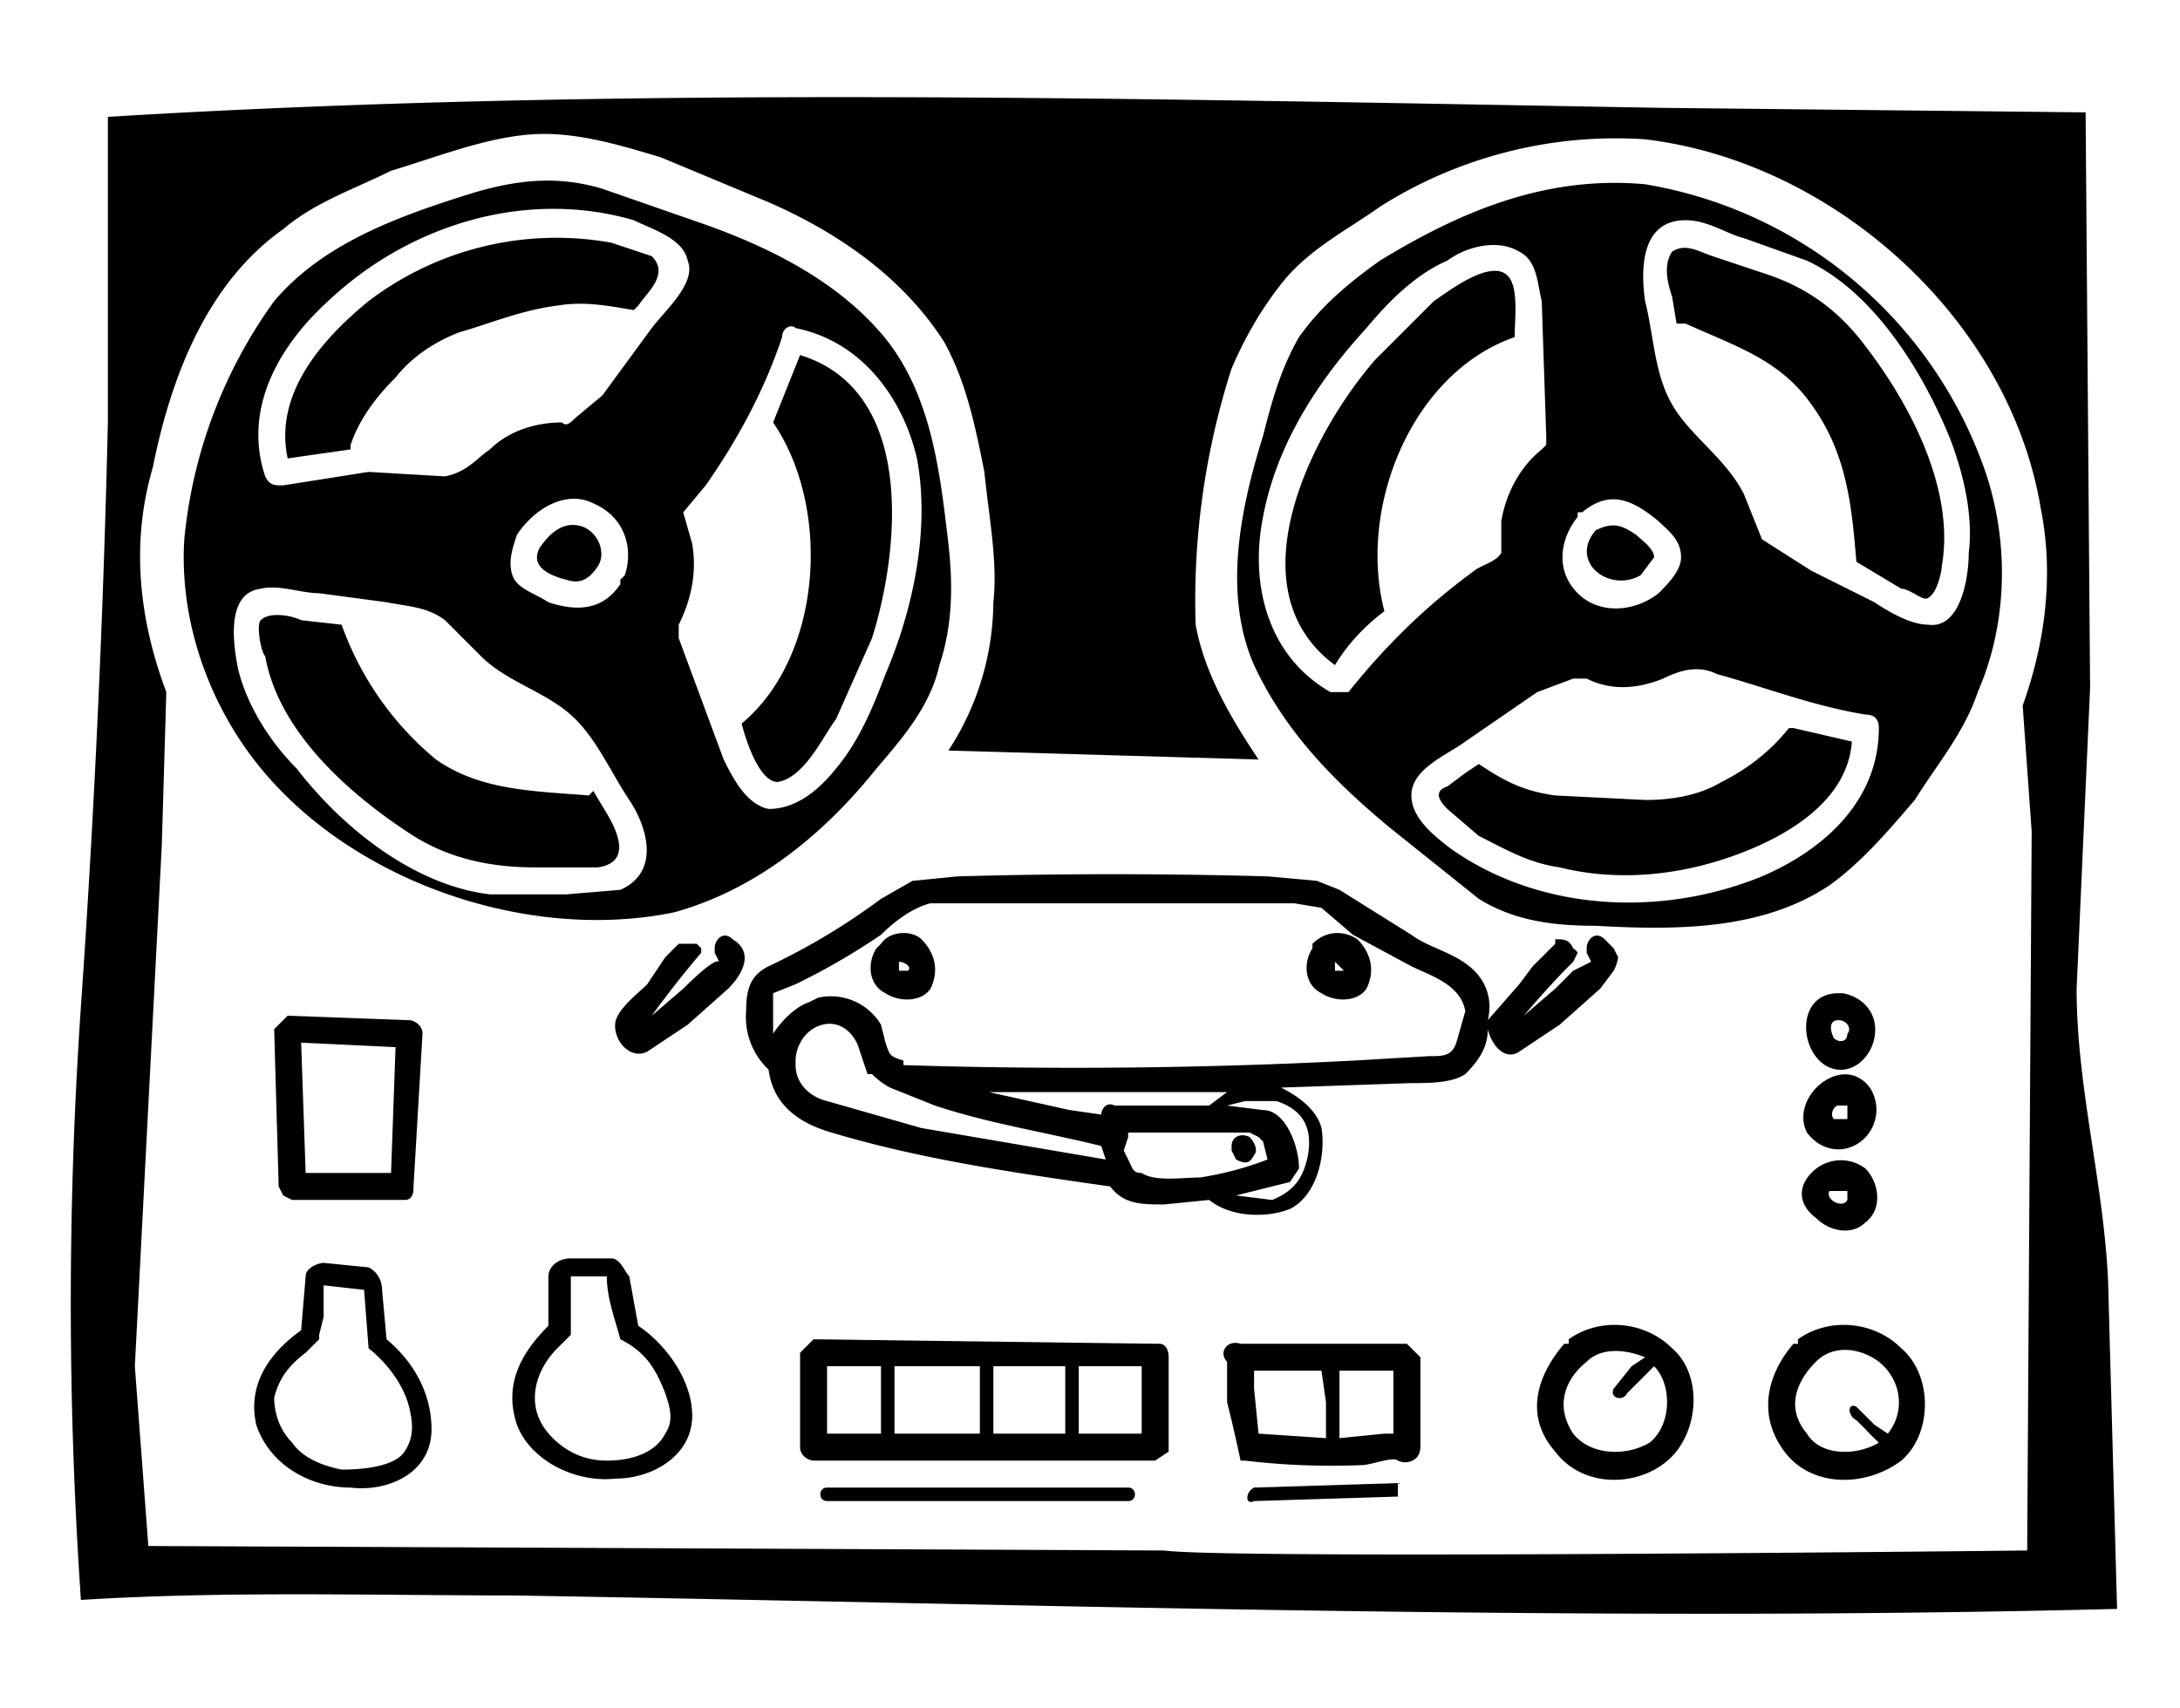 <svg viewBox="0 0 485 380" version="1" xmlns="http://www.w3.org/2000/svg" xmlns:xlink="http://www.w3.org/1999/xlink" class="nav-icon"><defs><path id="a" d="M0 1h455v337H0z"/></defs><g fill-rule="evenodd"><g transform="translate(16 21)"><mask id="b" fill="#fff"><use xlink:href="#a"/></mask><path d="M436 164l-1 160s-178 2-192 0l-226-1-3-40 6-116 1-34c-6-16-8-33-3-50 4-20 12-41 29-53 7-6 16-9 24-13 10-3 20-7 30-8s20 2 30 5l24 10c16 7 30 17 39 31 5 9 7 19 9 29 1 10 3 20 2 29a61 61 0 0 1-10 33l69 2c-6-9-12-19-14-30a169 169 0 0 1 8-57c3-7 7-14 12-20 6-7 14-11 21-16a98 98 0 0 1 59-15c42 5 81 40 88 82 3 15 1 30-4 44l2 28zm17 100c-1-22-7-43-7-65l3-67-1-128-94-1C238 1 123-2 8 5v68c-1 43-3 87-6 130-3 44-3 88 0 132 32-2 64-1 96-1 119 2 238 6 357 3l-2-73z"/></g><path d="M438 123c0 6-2 17-9 16-4 0-9-3-12-5l-14-7-11-7-4-10c-4-8-12-13-16-20s-4-15-6-23c-1-7-1-18 9-18 5 0 9 3 13 4l14 5c15 7 26 25 32 40 3 8 5 17 4 25m-46 72c-22 9-49 8-69-6-4-3-9-7-9-12 0-6 8-9 12-12l16-11 8-3h3c6 3 12 2 17 0 4-2 8-3 12-1 11 3 21 7 33 9 2 0 3 1 3 3 0 16-12 27-26 33m-92-41h-4c-14-8-18-24-15-39 3-16 12-30 23-42 5-6 11-12 18-15 4-3 11-5 16-2 4 2 4 7 5 11l1 30v2l-1 1c-5 4-8 10-9 16v7c-1 2-5 3-6 4-11 8-20 17-28 27m51-39v-1h1c6-5 11-3 17 2 2 2 5 4 5 8 0 3-3 6-5 8-5 4-13 5-18 0s-4-12 0-17m15-74c-22-2-41 6-59 17-7 5-13 10-18 17-4 7-6 14-8 22-5 16-9 35-2 51 7 15 18 26 30 36l20 16c8 5 17 6 26 6 18 1 37 1 52-9 7-5 13-12 19-19 5-8 11-15 14-24 7-16 7-35 1-51a97 97 0 0 0-75-62"/><path d="M393 61l-12-4c-3-1-6-3-9-1-2 3-1 7 0 10l1 6h2c11 5 21 8 28 18 8 11 9 23 10 35l10 6c2 0 5 3 6 2 2-1 3-6 3-7 3-17-7-36-17-49-6-8-13-13-22-16M365 128l3-4c0-2-3-4-4-5-3-2-5-3-9-1-6 7 3 14 10 10M337 74c0-3 1-11-2-13-4-3-13 4-16 6l-13 13c-14 16-32 51-9 68 3-5 7-9 11-12-6-23 6-53 29-61v-1M398 162c-4 5-9 9-15 12-5 3-11 4-17 4l-20-1c-7-1-11-3-17-7l-3 2-4 3c-3 1-2 3 0 5l7 6c6 3 11 6 18 7 12 3 25 2 37-2s27-12 28-26l-13-3h-1M53 149c-1-5-3-17 5-18 4-1 9 1 13 1l15 2c5 1 9 1 13 4l8 8c6 6 15 8 21 14 5 5 8 12 12 18s7 16-2 20l-12 1h-17c-17-2-33-15-43-28-6-6-11-14-13-22m86-21l-1 1v1c-4 6-10 6-16 4-3-2-7-3-8-6s0-6 1-9c4-6 11-10 17-7 7 3 9 10 7 16M73 67c18-17 44-25 68-18 4 2 11 4 12 9 2 5-5 11-8 15l-11 15-6 5c-1 1-2 2-3 1-6 0-12 2-16 6-3 2-5 5-10 6l-17-1-19 3c-2 0-3 0-4-2-5-15 3-29 14-39m101 8c0-2 2-3 3-2 15 3 24 16 27 29 3 16-1 34-7 48-3 8-6 15-11 21-4 5-9 9-15 9-5-1-8-7-10-11l-10-27v-3c3-6 4-12 3-18l-2-7 5-6c7-10 13-21 17-33m-24 128c18-5 33-17 45-32 6-7 12-14 14-23 3-9 3-18 2-27-2-17-4-35-16-48-10-11-24-18-38-23l-23-8c-10-3-19-2-29 1-16 5-33 11-44 24a108 108 0 0 0-20 53c-1 16 4 33 14 47 20 28 61 43 95 36"/><path d="M92 186c8 5 17 7 27 7h14c7-1 5-7 2-12l-3-5-1 1c-12-1-24-1-34-8a69 69 0 0 1-21-30l-9-1c-2-1-7-2-9 0-1 1 0 7 1 8 3 17 19 31 33 40M129 117c-4-1-7 2-9 5-2 4 2 6 6 7 3 1 5 0 7-3s0-8-4-9M173 174c6-1 10-10 13-14l8-18c6-19 10-55-16-63l-6 15c13 19 11 52-7 67 1 4 4 13 8 13M78 100v-1c2-6 6-11 10-15 4-5 9-8 14-10 7-2 14-5 22-6 6-1 11 0 17 1l1-1c2-3 7-7 3-11l-9-3a69 69 0 0 0-54 13c-11 9-21 21-18 35l14-2M257 299h0M219 319zm-35-15h12v15h-12v-15zm15 15v-15h19v15h-19zm38 0h-16v-15h16v15zm3-15h14v15h-14v-15zm20-1v-1 1zm0 0v-1c0-2-1-3-2-3h-1l-76-1-3 3v21c0 2 2 3 3 3h76l3-2v-20zM280 319l-1-10v-4h15l1 7v8l-15-1m28 0l-10 1v-15h12v14h-2m5-20h-37c-3-1-5 2-3 4v9a329 329 0 0 1 3 13h1a162 162 0 0 0 26 1c2 0 7-2 8-1 2 1 5 0 5-3v-20l-3-3M88 233l-1 28H68l-1-29 21 1m-25 33l2 1h25c2 0 2-2 2-3l2-34c0-2-2-3-3-3l-27-1-3 3 1 35 1 2M90 323c-2 3-8 4-14 4-5-1-9-3-11-6-3-3-4-7-4-10 1-4 3-7 7-10l3-3v-1l1-4v-7l9 1 1 13c5 4 8 9 9 13s1 7-1 10m-4-25l-1-11c0-2-1-4-3-5l-10-1c-1 0-4 1-4 3l-1 12c-7 5-12 12-10 21 3 9 12 14 21 14 8 1 18-3 18-13 0-8-4-15-10-20M148 319c-2 4-7 6-13 6-5 0-9-2-12-5s-4-6-4-9c0-4 2-8 5-11l3-3v-1-4-8h8c0 5 2 10 3 14 6 3 8 7 10 12 1 3 2 6 0 9m-6-24l-2-11c-1-1-2-4-4-4h-9c-3 0-5 2-5 4v11c-6 6-10 13-7 22 3 8 13 13 22 12 8 0 17-5 17-14 0-8-6-16-12-20M202 216h-2v-2c1 0 3 1 2 2m3-7c-2-2-7-2-9 1l-1 1c-2 3-2 8 2 10 3 2 8 2 10-1 2-4 1-8-2-11M299 216h-2v-2l2 2m3-7c-3-2-7-2-10 1v1c-2 3-2 8 2 10 3 2 8 2 10-1 2-4 1-8-2-11M275 258c2 1 3 1 4-1 1-1 0-3-1-4-2-1-4 0-4 2v1l1 2M163 209c-2-2-4 0-4 2v1l1 2c-1-1-7 5-8 6l-7 6a233 233 0 0 1 11-14v-1l-1-1h-4l-2 2-1 1-4 6c-2 2-6 5-7 8-1 4 3 9 7 7l9-6 9-8c3-3 6-8 1-11"/><path d="M269 246h-21c-2-1-3 1-3 2l-7-1-18-4h53l-4 3zm-15 15c-2 0-2-1-3-3l-1-2 1-3a9 9 0 0 1 0-1h27l2 1 1 1 1 4a73 73 0 0 1-15 4c-4 0-10 1-13-1zm16-12l11 1 4 5-4-5-11-1h-19 19zm2-2l-2 2-1-1 1 1 2-2zm-67 4l-21-6c-4-1-7-4-7-8v-1c0-3 2-7 6-8s7 2 8 5l2 6h1a17 17 0 0 0 4 3l10 4c12 4 25 6 37 9a2083 2083 0 0 0 1 3l-41-7zm86 6c-1 5-3 8-8 10l-8-1 12-3 2-3c0-5-3-13-8-13l-8-1 4-1h7c6 2 8 6 7 12zm27-22l-17 1a1207 1207 0 0 1-100 1v-1c-3-1-3-1-4-4l-1-4a13 13 0 0 0-14-6l-2 1c-3 1-6 4-8 7v-2-3-4l5-2a151 151 0 0 0 19-11c3-3 7-6 11-7h81l6 1 7 6 13 7c4 2 11 4 12 10l-2 7c-1 3-3 3-6 3zm38-15l3-4a9 9 0 0 0 1-3l-1-2-2-2c-2-2-4 0-4 2v1l1 2-4 2-4 4-7 6a242 242 0 0 1 9-10l2-2 1-2a3 3 0 0 0-1-1c-1-2-2-2-4-2v1l-1 1-3 3-1 1-3 4-7 8c1-4 0-8-3-11-4-4-10-5-14-8l-16-10-5-2-11-1a1236 1236 0 0 0-69 0l-10 1-7 4a146 146 0 0 1-25 15c-4 2-5 5-5 10a16 16 0 0 0 5 13c1 8 7 12 14 14 20 6 41 9 62 12 3 4 7 4 12 4l10-1c5 4 13 4 18 2 6-3 8-12 7-18-1-4-5-7-9-9l29-1c4 0 9 0 12-2 3-3 5-6 5-10 1 4 4 7 7 5l9-6 9-8zM367 321c-5 3-13 3-17-2-4-6-2-12 3-16 3-3 8-3 13-1l-3 2-4 5c-1 2 2 3 3 1l4-4 2-2c4 4 4 13-1 17m-18-23v1h-1c-6 7-9 16-2 24 6 8 18 8 25 2s8-19 1-25c-6-6-16-7-23-2M402 319c-5-6-2-12 2-16s10-3 14 0c5 4 6 11 2 16l-3-2-4-4c-2-1-2 2 0 3l2 2a57 57 0 0 0 3 3c-5 3-13 3-16-2m-2-21v1h-1c-6 7-8 16-2 24s18 8 26 2c7-6 7-19 0-25-6-6-16-7-23-2M411 230c0 2-2 2-3 1-1-2-1-4 1-4s3 2 2 3m-5 7c5 3 10-1 11-6s-2-9-7-10h-1c-9 0-9 12-3 16"/><path d="M411 246v3h-3c-1-1 0-3 1-3h2m-9 6c3 4 8 5 12 2a9 9 0 0 0 2-12c-6-8-18 2-14 10M411 265v2c-1 2-5 0-4-2h4m-7 6c3 3 8 4 11 1 4-3 3-9 0-12a9 9 0 0 0-12 1c-3 3-3 7 1 10M251 331h-67c-2 0-2 3 0 3h67c2 0 2-3 0-3M311 330l-32 1c-2 1-2 4 0 3l32-1v-3"/></g></svg>
